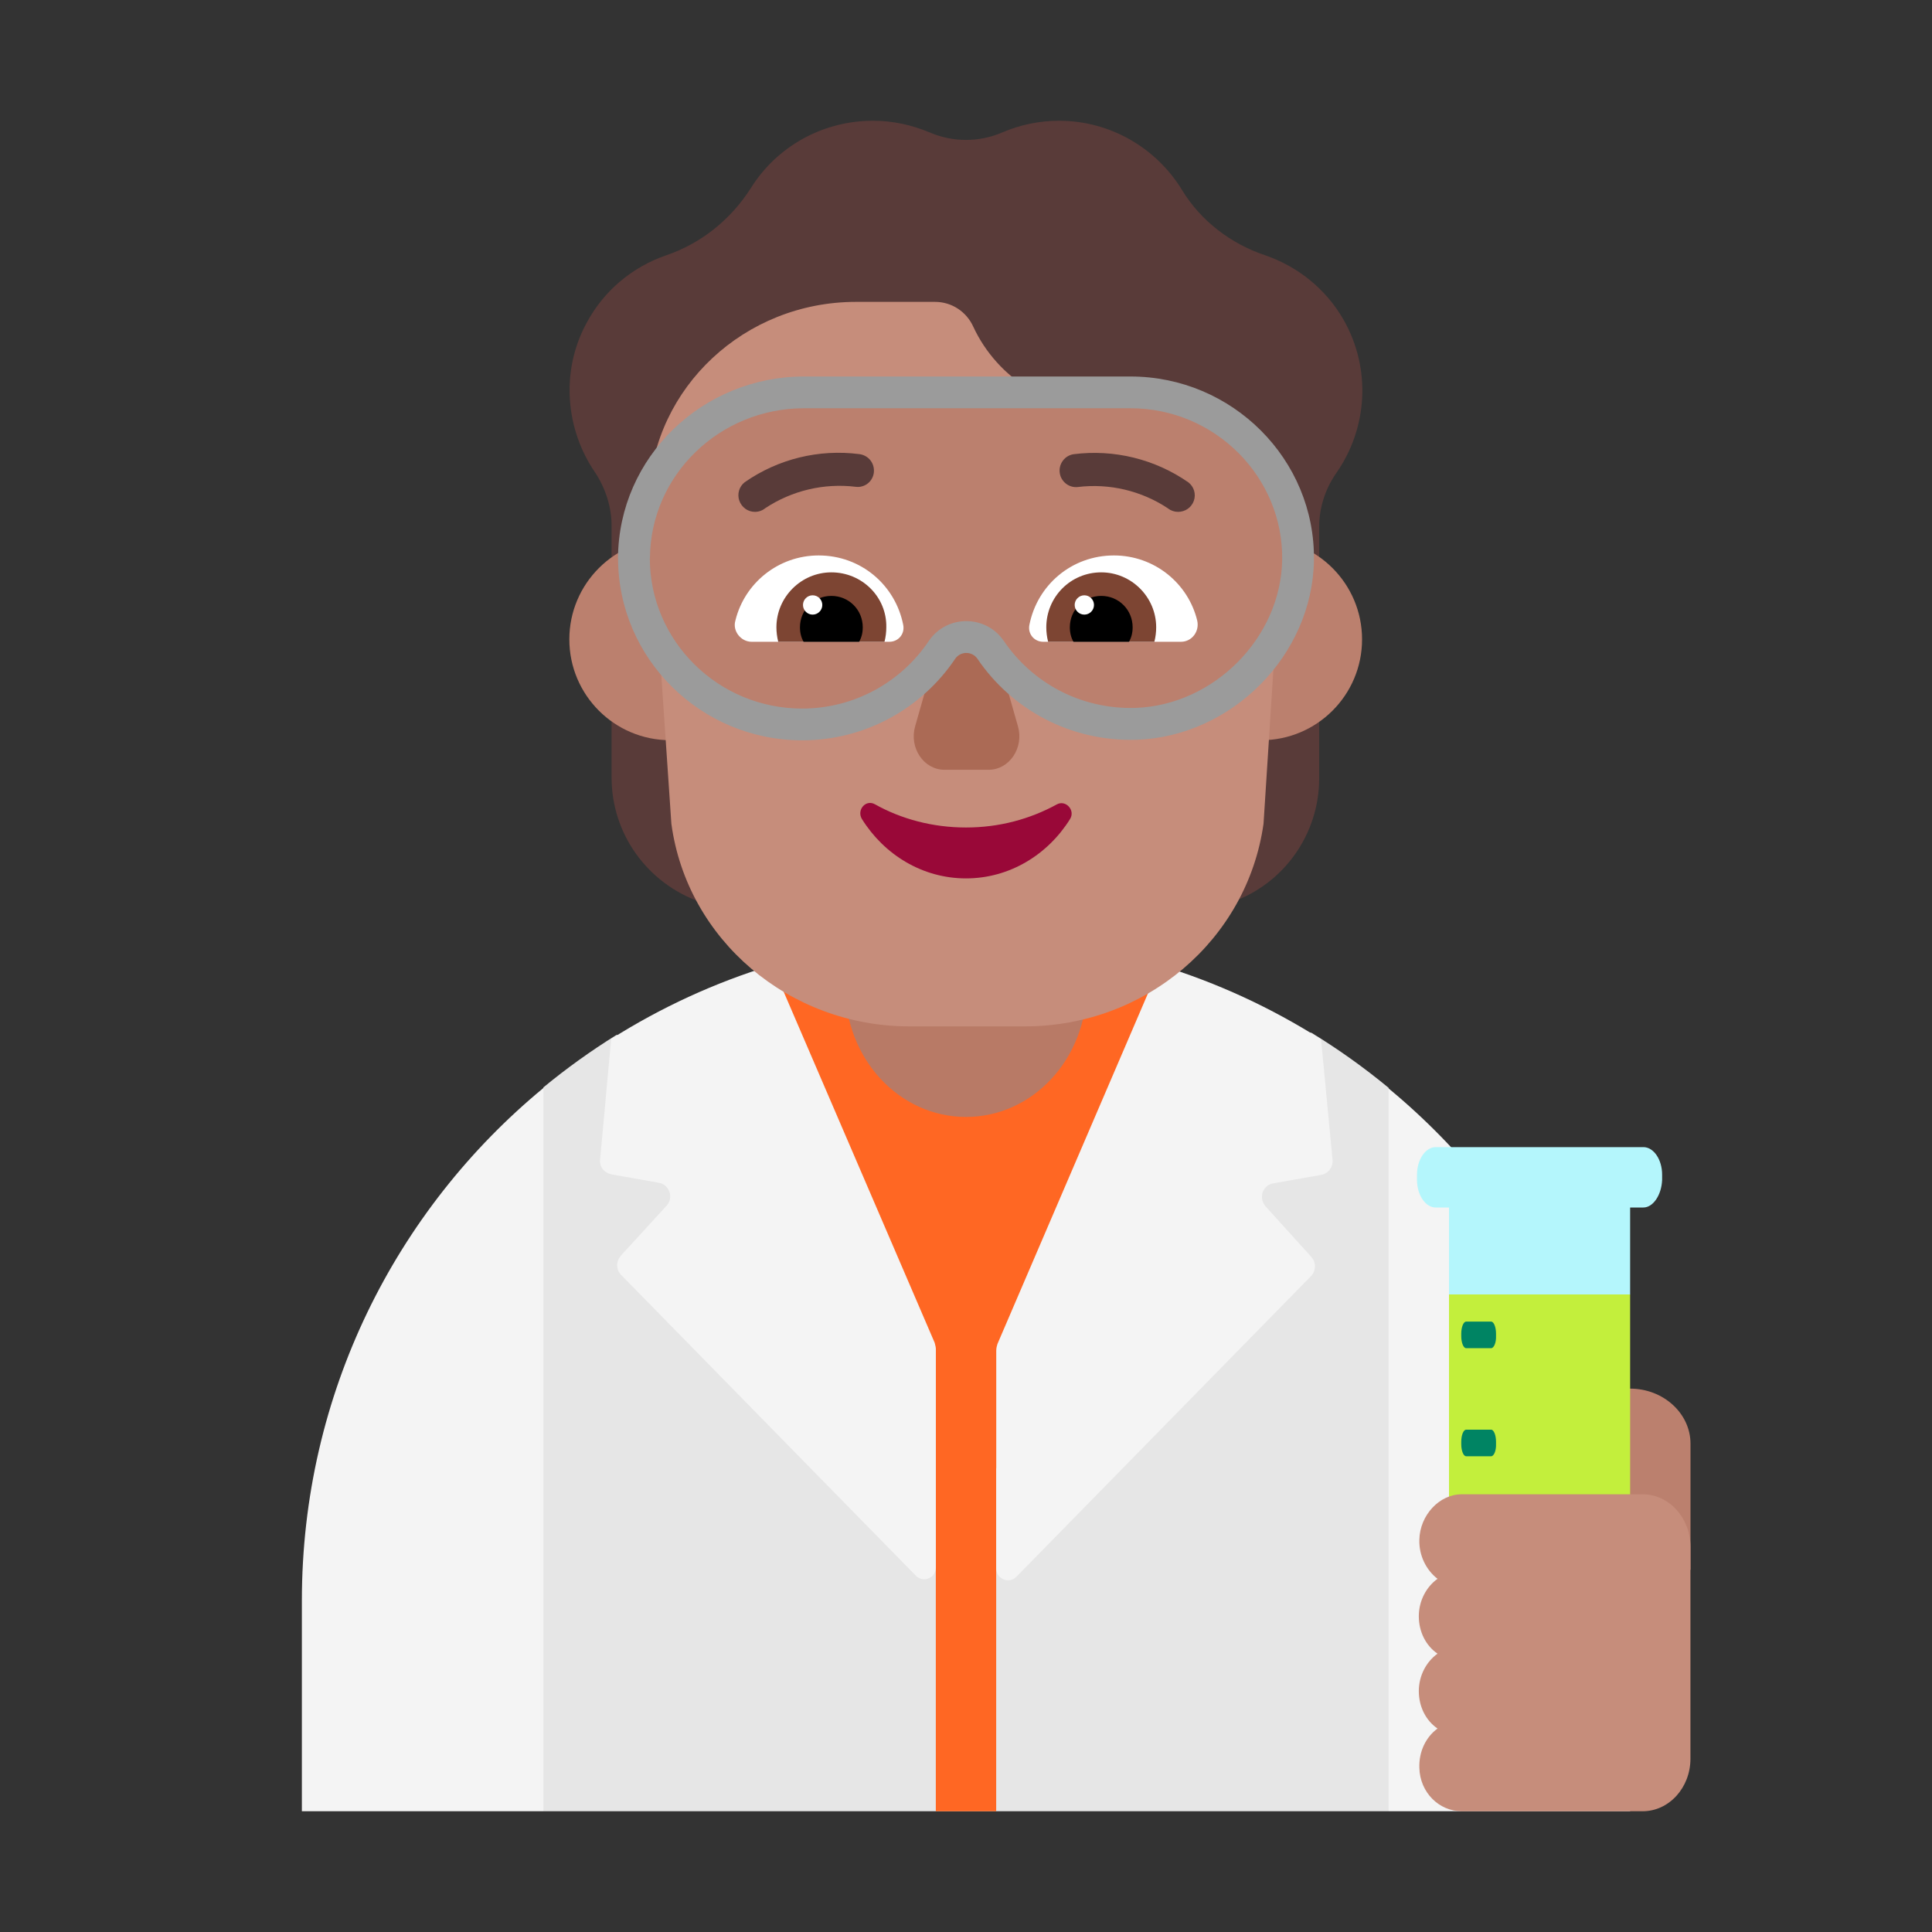 <svg enable-background="new 0 0 128 128" viewBox="0 0 32 32" xmlns="http://www.w3.org/2000/svg"><rect x="0" y="0" width="32" height="32" fill="#333333" stroke="none"/><path d="m9 18.011c.382-.315.786-.605 1.209-.868l5.791-.143 5.72.105c.449.274.877.58 1.28.913l1 5.982-1 6h-14l-1-6z" fill="#e6e6e6"/><path d="m16.5 24.33v5.67h-1v-5.8l-4-6.7 1.346-1.542 3.154-.458 3.147.458 1.353 1.542z" fill="#ff6723"/><g fill="#f4f4f4"><path d="m23 18.028c2.442 2.018 4 5.07 4 8.482v3.49h-4z"/><path d="m19.214 15.988c.95.29 1.845.706 2.667 1.227l.19 1.995c.01.12-.07.23-.19.25l-.79.14c-.18.03-.25.24-.13.38l.76.84c.08.09.08.23-.01.32l-4.88 4.98c-.12.12-.33.03-.33-.14v-3.61c0-.04.01-.08.02-.11z"/><path d="m10.123 17.208c.822-.52 1.717-.934 2.667-1.223l2.691 6.255.005.02c.008.031.015.057.015.09v3.61c0 .18-.21.26-.33.14l-4.88-4.98c-.09-.09-.09-.22-.01-.32l.76-.83c.12-.13.05-.35-.13-.38l-.79-.14c-.12-.03-.2-.13-.18-.26z"/><path d="m9 18.021v11.979h-4v-3.49c0-3.42 1.556-6.472 4-8.489z"/></g><path d="m27 23c.55 0 1 .41 1 .912v2.088h-2v-2.088c.01-.502.45-.912 1-.912z" fill="#bb806e"/><path d="m27.22 20h-.22v1.44l-1.5 1.06-1.5-1.06v-1.44h-.22c-.17 0-.31-.206-.31-.456v-.088c0-.25.14-.456.31-.456h3.44c.17 0 .31.206.31.456v.088c-.01.25-.15.456-.31.456z" fill="#b4f6fc"/><path d="m27 21.44h-3v6.31h3z" fill="#c3ef3c"/><path d="m24.284 22.33h.414c.045 0 .085-.09.081-.2v-.04c0-.11-.037-.2-.081-.2h-.414c-.045 0-.081.09-.081.2v.04c0 .11.036.2.081.2z" fill="#008463"/><path d="m24.284 24.12h.414c.045 0 .085-.09.081-.2v-.04c0-.11-.037-.2-.081-.2h-.414c-.045 0-.081.09-.081.2v.04c0 .11.036.2.081.2z" fill="#008463"/><path d="m23.509 25.5c.009-.4.328-.75.701-.75h2.997c.437 0 .792.39.792.87v3.51c0 .48-.355.87-.792.87h-2.997c-.373 0-.692-.31-.701-.72-.009-.27.109-.51.301-.65-.191-.13-.31-.36-.31-.62s.128-.49.31-.62c-.191-.13-.31-.36-.31-.62s.128-.49.31-.62c-.182-.14-.31-.38-.301-.65z" fill="#c68d7b"/><path d="m16 18.5c-1.107 0-2-.964-2-2.159v-2.683c0-1.195.893-2.159 2-2.159s2 .964 2 2.159v2.683c0 1.195-.893 2.159-2 2.159z" fill="#b87a66"/><path d="m22.25 5.29c-.3-.52-.77-.88-1.29-1.06-.57-.19-1.07-.57-1.38-1.08-.42-.69-1.18-1.15-2.04-1.15-.33 0-.65.07-.93.19-.39.17-.83.17-1.22 0-.29-.12-.6-.19-.93-.19-.85 0-1.6.44-2.02 1.11-.33.52-.82.92-1.41 1.12-.55.19-1.03.58-1.32 1.13-.43.8-.34 1.76.15 2.47.17.26.27.57.27.88v4.17c0 .93.59 1.75 1.47 2.06l1.89.65v-7.42c.15-.14.27-.31.38-.5.17-.29.27-.61.3-.92.09.01.19.02.28.02.59 0 1.13-.21 1.54-.57.42.35.95.57 1.54.57.1 0 .19-.01.28-.02.04.32.13.63.3.92.11.19.24.35.38.5v7.43l1.89-.65c.88-.3 1.47-1.13 1.47-2.06v-4.17c0-.31.1-.62.28-.88.52-.74.59-1.73.12-2.55z" fill="#593b39"/><path d="m12.77 10.59c0 .922-.748 1.67-1.67 1.67-.922 0-1.67-.748-1.67-1.67 0-.922.748-1.67 1.67-1.67.922 0 1.67.748 1.67 1.67z" fill="#bb806e"/><path d="m22.56 10.59c0 .922-.748 1.67-1.67 1.67s-1.67-.748-1.67-1.67c0-.922.748-1.67 1.67-1.67s1.67.748 1.67 1.67z" fill="#bb806e"/><path d="m10.75 8.188c.075-1.77 1.584-3.188 3.428-3.188h1.308c.282 0 .523.166.634.41.402.868 1.298 1.415 2.273 1.415h1.439c.805.039 1.439.693 1.418 1.483l-.012.502-.31 4.834c-.272 1.922-1.952 3.356-3.954 3.356h-1.911c-1.992 0-3.682-1.434-3.943-3.356z" fill="#c68d7b"/><path d="m15.654 10.29-.496 1.738c-.103.356.14.722.486.722h.73c.346 0 .589-.366.486-.722l-.496-1.738c-.103-.386-.599-.386-.711 0z" fill="#ab6a55"/><path d="m16 13.706c-.55 0-1.07-.139-1.509-.385-.153-.085-.306.096-.214.246.367.587.999.982 1.723.982s1.356-.395 1.723-.982c.092-.149-.071-.32-.214-.246-.449.246-.958.385-1.509.385z" fill="#990838"/><path d="m18.724 6.5h-5.408c-1.535 0-2.806 1.217-2.816 2.745 0 1.518 1.25 2.755 2.785 2.755.966 0 1.82-.493 2.318-1.237.193-.282.61-.282.803 0 .518.764 1.403 1.257 2.409 1.227 1.444-.05 2.663-1.287 2.684-2.715.02-1.518-1.23-2.775-2.775-2.775z" fill="#bb806e"/><path d="m12.18 10.28c.15-.62.71-1.08 1.38-1.08.7 0 1.27.49 1.4 1.15.03.15-.08.28-.23.28h-2.28c-.18 0-.32-.18-.27-.35z" fill="#fff"/><path d="m19.83 10.28c-.15-.62-.71-1.08-1.38-1.08-.7 0-1.27.49-1.4 1.15-.03.15.08.28.23.28h2.28c.18 0 .31-.17.27-.35z" fill="#fff"/><path d="m12.86 10.39c0-.5.41-.91.91-.91.51 0 .92.41.91.91 0 .08-.01.16-.03.24h-1.76c-.02-.08-.03-.16-.03-.24z" fill="#7d4533"/><path d="m19.15 10.39c0-.5-.41-.91-.91-.91-.51 0-.91.41-.91.91 0 .08.01.16.03.24h1.76c.02-.08.03-.16.03-.24z" fill="#7d4533"/><path d="m13.77 9.87c.29 0 .52.23.52.52 0 .09-.02.17-.06.24h-.92c-.04-.07-.06-.15-.06-.24 0-.29.23-.52.52-.52z"/><path d="m18.24 9.87c-.29 0-.52.23-.52.52 0 .09.02.17.06.24h.92c.04-.07.06-.15.06-.24 0-.29-.23-.52-.52-.52z"/><path d="m13.62 10.02c0 .088-.072.16-.16.16-.088 0-.16-.072-.16-.16 0-.088.072-.16.16-.16.088 0 .16.072.16.16z" fill="#fff"/><path d="m18.12 10.02c0 .088-.072.16-.16.16-.088 0-.16-.072-.16-.16 0-.088.072-.16.16-.16.088 0 .16.072.16.16z" fill="#fff"/><path d="m12.345 8.427c.046.033.102.051.159.051.062-0.0.122-.021.17-.06.442-.293.974-.419 1.5-.355.036.005.072.002.106-.008.035-.01.067-.026.095-.049s.051-.05.068-.082c.017-.032.028-.066.031-.102.007-.071-.014-.143-.058-.199-.045-.056-.11-.092-.181-.101-.669-.087-1.347.079-1.9.465-.045.035-.078.083-.094.138-.016.055-.015.113.004.167.019.054.054.101.1.134z" fill="#593b39"/><path d="m19.346 8.422c.048.036.106.056.166.056.057 0.0.114-.017.161-.05.047-.033.082-.08.101-.134.019-.054.02-.113.004-.167-.016-.055-.05-.103-.095-.138-.554-.385-1.231-.551-1.9-.466-.07.01-.134.048-.177.105-.043.057-.063.128-.054.199.008.071.044.135.099.18.055.045.126.067.197.06.526-.065 1.059.061 1.5.355z" fill="#593b39"/><path d="m10.236 9.243c.011-1.679 1.406-3.007 3.08-3.007h5.408c1.689 0 3.061 1.374 3.039 3.042-.022 1.57-1.356 2.92-2.938 2.975l-.001 0c-1.1.033-2.068-.506-2.635-1.342-.088-.128-.279-.128-.367-.001-.545.813-1.479 1.352-2.536 1.352-1.678 0-3.049-1.352-3.049-3.019zm.527.003c.001 1.37 1.13 2.49 2.522 2.49.874 0 1.648-.446 2.099-1.12l.002-.003c.298-.434.94-.434 1.238 0l.001.001c.47.692 1.27 1.138 2.183 1.111 1.305-.046 2.41-1.17 2.429-2.455.018-1.368-1.111-2.508-2.512-2.508h-5.408c-1.396 0-2.543 1.105-2.552 2.482z" fill="#9b9b9b"/></svg>